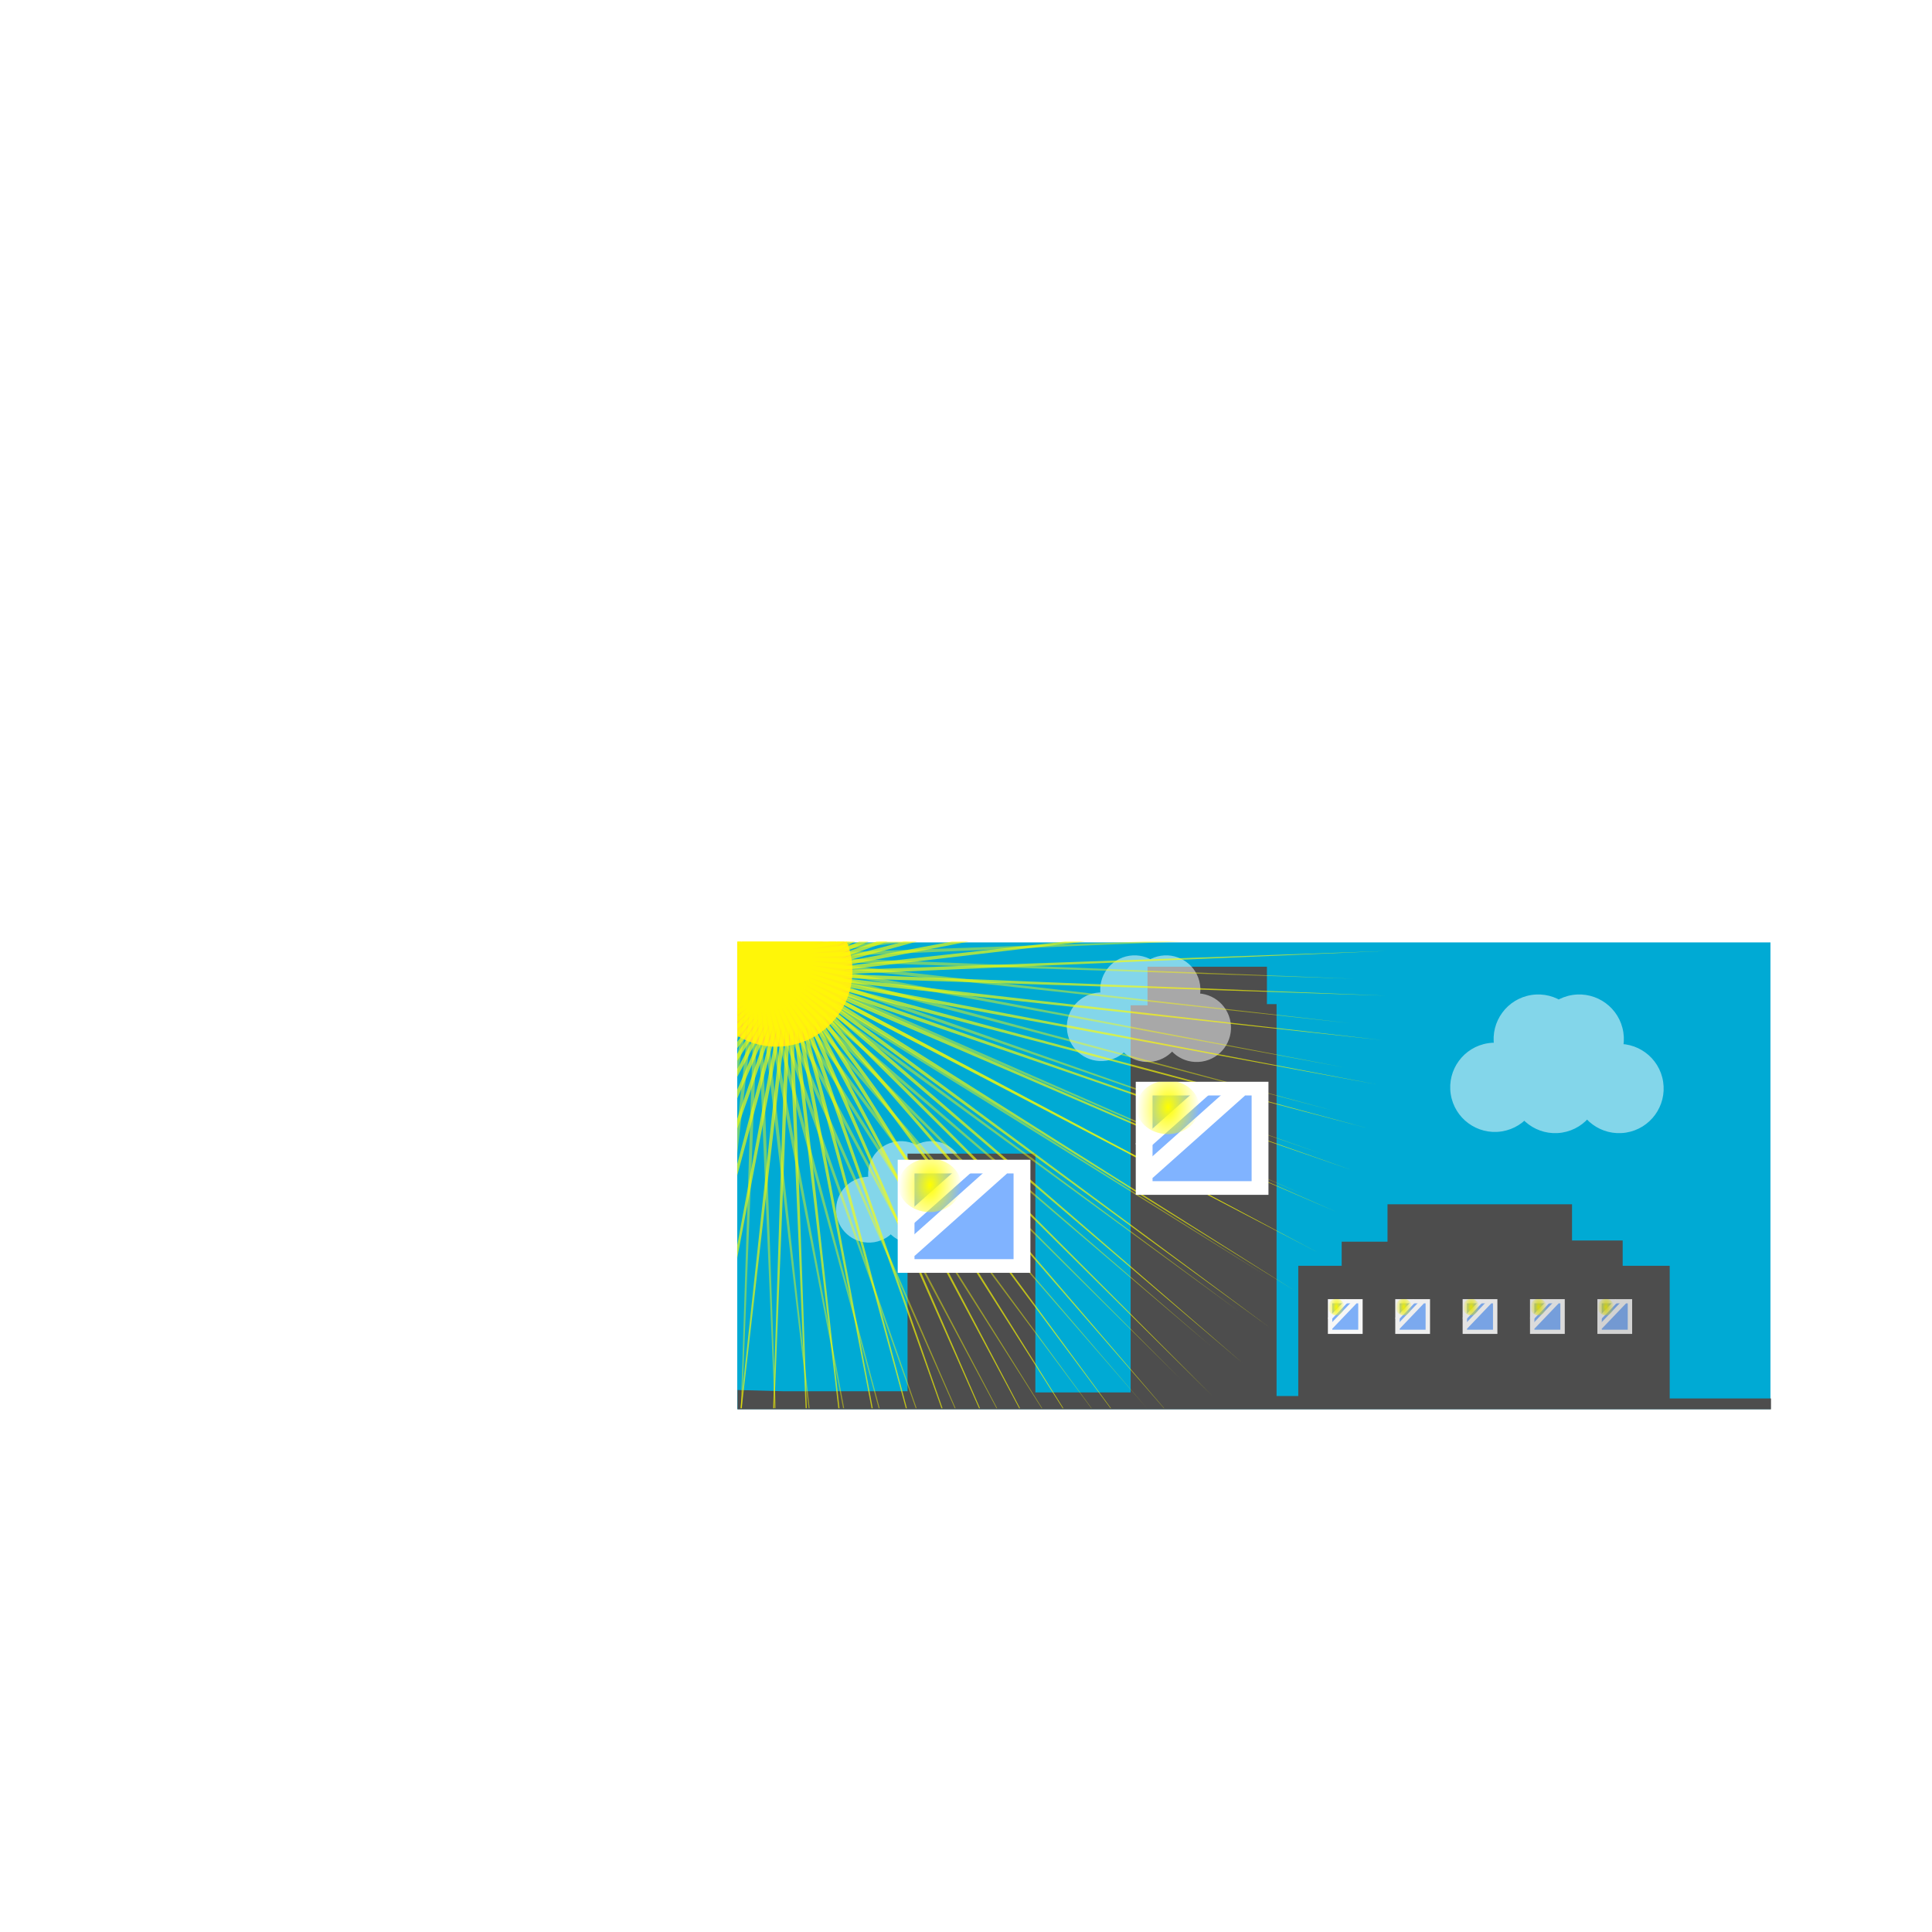 <svg:svg xmlns:dc="http://purl.org/dc/elements/1.1/" xmlns:ns1="http://sodipodi.sourceforge.net/DTD/sodipodi-0.dtd" xmlns:ns2="http://www.inkscape.org/namespaces/inkscape" xmlns:ns4="http://creativecommons.org/ns#" xmlns:rdf="http://www.w3.org/1999/02/22-rdf-syntax-ns#" xmlns:svg="http://www.w3.org/2000/svg" height="1144.331" id="svg2" version="1.1" viewBox="-436.675 -557.787 1144.331 1144.331" width="1144.331" ns1:docname="cityscape.svg" ns2:export-filename="C:\Users\JP\Desktop\cityscape.png" ns2:export-xdpi="350.96234" ns2:export-ydpi="350.96234" ns2:version="0.48.1 ">
  <svg:defs id="defs4">
    <svg:filter color-interpolation-filters="sRGB" height="1.252" id="filter3957" width="1.163" x="-.082" y="-.126" ns2:collect="always">
      <svg:feGaussianBlur id="feGaussianBlur3959" stdDeviation="4.308" ns2:collect="always" />
    </svg:filter>
    <svg:filter color-interpolation-filters="sRGB" height="1.28" id="filter4001" width="1.182" x="-.091" y="-.14" ns2:collect="always">
      <svg:feGaussianBlur id="feGaussianBlur4003" stdDeviation="4.797" ns2:collect="always" />
    </svg:filter>
    <svg:filter color-interpolation-filters="sRGB" height="1.25" id="filter4037" width="1.162" x="-.081" y="-.125" ns2:collect="always">
      <svg:feGaussianBlur id="feGaussianBlur4039" stdDeviation="4.276" ns2:collect="always" />
    </svg:filter>
    <svg:filter color-interpolation-filters="sRGB" height="1.313" id="filter4067" width="1.313" x="-.157" y="-.157" ns2:collect="always">
      <svg:feGaussianBlur id="feGaussianBlur4069" stdDeviation="5.87" ns2:collect="always" />
    </svg:filter>
    <svg:clipPath clipPathUnits="userSpaceOnUse" id="clipPath4127">
      <svg:rect height="276.46" id="rect4129" ry=".378" style="fill:#00aad4" width="611.97" x="78.214" y="440.93" />
    </svg:clipPath>
    <svg:filter color-interpolation-filters="sRGB" id="filter4169" ns2:collect="always">
      <svg:feGaussianBlur id="feGaussianBlur4171" stdDeviation="0.784" ns2:collect="always" />
    </svg:filter>
    <svg:filter color-interpolation-filters="sRGB" height="1.226" id="filter4201" width="1.226" x="-.113" y="-.113" ns2:collect="always">
      <svg:feGaussianBlur id="feGaussianBlur4203" stdDeviation="10.567" ns2:collect="always" />
    </svg:filter>
    <svg:clipPath clipPathUnits="userSpaceOnUse" id="clipPath4253">
      <svg:rect height="87.617" id="rect4255" style="fill:#00aad4" width="193.95" x="191.22" y="497.23" />
    </svg:clipPath>
    <svg:clipPath clipPathUnits="userSpaceOnUse" id="clipPath4383">
      <svg:rect height="87.617" id="rect4385" style="fill:#00aad4" width="193.95" x="197.2" y="500.39" />
    </svg:clipPath>
    <svg:clipPath clipPathUnits="userSpaceOnUse" id="clipPath4505">
      <svg:rect height="33.588" id="rect4507" style="fill:#ffffff" width="33.588" x="435.58" y="420.21" />
    </svg:clipPath>
    <svg:filter color-interpolation-filters="sRGB" height="2.891" id="filter4513" width="2.891" x="-.945" y="-.945" ns2:collect="always">
      <svg:feGaussianBlur id="feGaussianBlur4515" stdDeviation="6.267" ns2:collect="always" />
    </svg:filter>
    <svg:clipPath clipPathUnits="userSpaceOnUse" id="clipPath4505-5">
      <svg:rect height="33.588" id="rect4507-5" style="fill:#ffffff" width="33.588" x="435.58" y="420.21" />
    </svg:clipPath>
    <svg:filter color-interpolation-filters="sRGB" height="2.891" id="filter4513-1" width="2.891" x="-.945" y="-.945" ns2:collect="always">
      <svg:feGaussianBlur id="feGaussianBlur4515-5" stdDeviation="6.267" ns2:collect="always" />
    </svg:filter>
    <svg:clipPath clipPathUnits="userSpaceOnUse" id="clipPath4505-52">
      <svg:rect height="33.588" id="rect4507-6" style="fill:#ffffff" width="33.588" x="435.58" y="420.21" />
    </svg:clipPath>
    <svg:filter color-interpolation-filters="sRGB" height="2.891" id="filter4513-4" width="2.891" x="-.945" y="-.945" ns2:collect="always">
      <svg:feGaussianBlur id="feGaussianBlur4515-2" stdDeviation="6.267" ns2:collect="always" />
    </svg:filter>
    <svg:clipPath clipPathUnits="userSpaceOnUse" id="clipPath4505-2">
      <svg:rect height="33.588" id="rect4507-2" style="fill:#ffffff" width="33.588" x="435.58" y="420.21" />
    </svg:clipPath>
    <svg:filter color-interpolation-filters="sRGB" height="2.891" id="filter4513-9" width="2.891" x="-.945" y="-.945" ns2:collect="always">
      <svg:feGaussianBlur id="feGaussianBlur4515-9" stdDeviation="6.267" ns2:collect="always" />
    </svg:filter>
    <svg:clipPath clipPathUnits="userSpaceOnUse" id="clipPath4505-9">
      <svg:rect height="33.588" id="rect4507-8" style="fill:#ffffff" width="33.588" x="435.58" y="420.21" />
    </svg:clipPath>
    <svg:filter color-interpolation-filters="sRGB" height="2.891" id="filter4513-98" width="2.891" x="-.945" y="-.945" ns2:collect="always">
      <svg:feGaussianBlur id="feGaussianBlur4515-8" stdDeviation="6.267" ns2:collect="always" />
    </svg:filter>
    <svg:clipPath clipPathUnits="userSpaceOnUse" id="clipPath4505-99">
      <svg:rect height="33.588" id="rect4507-3" style="fill:#ffffff" width="33.588" x="435.58" y="420.21" />
    </svg:clipPath>
    <svg:filter color-interpolation-filters="sRGB" height="2.891" id="filter4513-8" width="2.891" x="-.945" y="-.945" ns2:collect="always">
      <svg:feGaussianBlur id="feGaussianBlur4515-90" stdDeviation="6.267" ns2:collect="always" />
    </svg:filter>
    <svg:filter color-interpolation-filters="sRGB" height="3.32" id="filter4771" width="3.344" x="-1.172" y="-1.16" ns2:collect="always">
      <svg:feGaussianBlur id="feGaussianBlur4773" stdDeviation="16.405" ns2:collect="always" />
    </svg:filter>
    <svg:filter color-interpolation-filters="sRGB" id="filter4901" ns2:collect="always">
      <svg:feGaussianBlur id="feGaussianBlur4903" stdDeviation="0.41" ns2:collect="always" />
    </svg:filter>
    <svg:filter color-interpolation-filters="sRGB" id="filter4905" ns2:collect="always">
      <svg:feGaussianBlur id="feGaussianBlur4907" stdDeviation="0.41" ns2:collect="always" />
    </svg:filter>
    <svg:filter color-interpolation-filters="sRGB" id="filter4909" ns2:collect="always">
      <svg:feGaussianBlur id="feGaussianBlur4911" stdDeviation="0.41" ns2:collect="always" />
    </svg:filter>
    <svg:filter color-interpolation-filters="sRGB" id="filter4913" ns2:collect="always">
      <svg:feGaussianBlur id="feGaussianBlur4915" stdDeviation="0.41" ns2:collect="always" />
    </svg:filter>
    <svg:filter color-interpolation-filters="sRGB" id="filter4917" ns2:collect="always">
      <svg:feGaussianBlur id="feGaussianBlur4919" stdDeviation="0.41" ns2:collect="always" />
    </svg:filter>
    <svg:filter color-interpolation-filters="sRGB" height="3.32" id="filter4771-5" width="3.344" x="-1.172" y="-1.16" ns2:collect="always">
      <svg:feGaussianBlur id="feGaussianBlur4773-8" stdDeviation="16.405" ns2:collect="always" />
    </svg:filter>
    <svg:clipPath clipPathUnits="userSpaceOnUse" id="clipPath4505-99-0">
      <svg:rect height="33.588" id="rect4507-3-6" style="fill:#ffffff" width="33.588" x="435.58" y="420.21" />
    </svg:clipPath>
    <svg:filter color-interpolation-filters="sRGB" height="2.891" id="filter4513-8-9" width="2.891" x="-.945" y="-.945" ns2:collect="always">
      <svg:feGaussianBlur id="feGaussianBlur4515-90-3" stdDeviation="6.267" ns2:collect="always" />
    </svg:filter>
    <svg:radialGradient cx="443.71" cy="427.81" gradientTransform="matrix(.998 .064 -.111 1.733 48.437 -342.07)" gradientUnits="userSpaceOnUse" id="radialGradient5094" r="7.956" ns2:collect="always">
      <svg:stop id="stop4462" offset="0" style="stop-color:#ffff00" />
      <svg:stop id="stop4464" offset="1" style="stop-color:#ffff00;stop-opacity:0" />
    </svg:radialGradient>
  </svg:defs>
  <ns1:namedview bordercolor="#666666" borderopacity="1.0" fit-margin-bottom="0" fit-margin-left="0" fit-margin-right="0" fit-margin-top="0" id="base" pagecolor="#ffffff" showgrid="false" ns2:current-layer="layer1" ns2:cx="1211.2117" ns2:cy="-48.857832" ns2:document-units="px" ns2:pageopacity="0.0" ns2:pageshadow="2" ns2:window-height="706" ns2:window-maximized="1" ns2:window-width="1366" ns2:window-x="-8" ns2:window-y="-8" ns2:zoom="0.35355339" />
  <svg:g id="layer1" transform="translate(-58.765 -212.88)" ns2:groupmode="layer" ns2:label="Layer 1">
    <svg:g id="g4921">
      <svg:g id="g5039">
        <svg:g id="g4414" transform="translate(64,244)">
          <svg:g id="g4275" transform="translate(-79.373 -453.67)">
            <svg:rect height="276.46" id="rect2987-4-1" style="fill:#00aad4" width="611.97" x="74.138" y="422.95" />
            <svg:path d="m483.65 525.27c-14.428 2.211-27.916-7.692-30.127-22.12-2.211-14.428 7.692-27.916 22.12-30.127 14.428-2.211 27.916 7.692 30.127 22.12 2.199 14.348-7.585 27.783-21.915 30.095m-24.491 0.032c-14.428 2.211-27.916-7.692-30.127-22.12-2.211-14.428 7.692-27.916 22.12-30.127 14.428-2.211 27.916 7.692 30.127 22.12 2.199 14.348-7.585 27.783-21.915 30.095m47.652 29.318c-14.428 2.211-27.916-7.692-30.127-22.12-2.211-14.428 7.692-27.916 22.12-30.127 14.428-2.211 27.916 7.692 30.127 22.12 2.199 14.348-7.585 27.783-21.915 30.095m-38.062 0.032c-14.428 2.211-27.916-7.692-30.127-22.12-2.211-14.428 7.692-27.916 22.12-30.127 14.428-2.211 27.916 7.692 30.127 22.12 2.199 14.348-7.585 27.783-21.915 30.095m-35.92-0.682c-14.428 2.211-27.916-7.692-30.127-22.12-2.211-14.428 7.692-27.916 22.12-30.127 14.428-2.211 27.916 7.692 30.127 22.12 2.199 14.348-7.585 27.783-21.915 30.095" id="path3757-0-1-8-1-1-1" style="opacity:.717;filter:url(#filter4037);fill:#ffffff" transform="matrix(.738 0 0 .738 -164.9 191.8)" ns2:connector-curvature="0" />
            <svg:path d="m101.43 688.79h73.571v-140.71h75.714v141.43h56.429v-229.29h10v-22.857h70.714v22.143h5.714v232.14h12.857v-77.143h25.714v-14.286h27.143v-22.143h109.29v21.429h30v15h27.857v78.571h60v6.429h-612.14v-11.429z" id="path2985" style="fill:#4d4d4d" ns2:connector-curvature="0" />
            <svg:path d="m576.86 506.34c-14.428 2.211-27.916-7.692-30.127-22.12-2.211-14.428 7.692-27.916 22.12-30.127 14.428-2.211 27.916 7.692 30.127 22.12 2.199 14.348-7.585 27.783-21.915 30.095m-24.491 0.032c-14.428 2.211-27.916-7.692-30.127-22.12-2.211-14.428 7.692-27.916 22.12-30.127 14.428-2.211 27.916 7.692 30.127 22.12 2.199 14.348-7.585 27.783-21.915 30.095m47.652 29.318c-14.428 2.211-27.916-7.692-30.127-22.12-2.211-14.428 7.692-27.916 22.12-30.127 14.428-2.211 27.916 7.692 30.127 22.12 2.199 14.348-7.585 27.783-21.915 30.095m-38.062 0.032c-14.428 2.211-27.916-7.692-30.127-22.12-2.211-14.428 7.692-27.916 22.12-30.127 14.428-2.211 27.916 7.692 30.127 22.12 2.199 14.348-7.585 27.783-21.915 30.095m-35.92-0.682c-14.428 2.211-27.916-7.692-30.127-22.12-2.211-14.428 7.692-27.916 22.12-30.127 14.428-2.211 27.916 7.692 30.127 22.12 2.199 14.348-7.585 27.783-21.915 30.095" id="path3757-0-1-8-1" style="opacity:.717;filter:url(#filter4001);fill:#ffffff" ns2:connector-curvature="0" />
            <svg:path d="m483.65 525.27c-14.428 2.211-27.916-7.692-30.127-22.12-2.211-14.428 7.692-27.916 22.12-30.127 14.428-2.211 27.916 7.692 30.127 22.12 2.199 14.348-7.585 27.783-21.915 30.095m-24.491 0.032c-14.428 2.211-27.916-7.692-30.127-22.12-2.211-14.428 7.692-27.916 22.12-30.127 14.428-2.211 27.916 7.692 30.127 22.12 2.199 14.348-7.585 27.783-21.915 30.095m47.652 29.318c-14.428 2.211-27.916-7.692-30.127-22.12-2.211-14.428 7.692-27.916 22.12-30.127 14.428-2.211 27.916 7.692 30.127 22.12 2.199 14.348-7.585 27.783-21.915 30.095m-38.062 0.032c-14.428 2.211-27.916-7.692-30.127-22.12-2.211-14.428 7.692-27.916 22.12-30.127 14.428-2.211 27.916 7.692 30.127 22.12 2.199 14.348-7.585 27.783-21.915 30.095m-35.92-0.682c-14.428 2.211-27.916-7.692-30.127-22.12-2.211-14.428 7.692-27.916 22.12-30.127 14.428-2.211 27.916 7.692 30.127 22.12 2.199 14.348-7.585 27.783-21.915 30.095" id="path3757-0-1-8-1-1" style="opacity:.717;filter:url(#filter3957);fill:#ffffff" transform="matrix(.769 0 0 .769 -40.709 67.101)" ns2:connector-curvature="0" />
          </svg:g>
          <svg:g id="g4409" transform="translate(418 -14.398)">
            <svg:path clip-path="url(#clipPath4127)" d="m108.25 502.56c-24.571 3.76-47.537-13.1-51.302-37.67-3.765-24.566 13.098-47.533 37.664-51.298 24.566-3.765 47.533 13.098 51.298 37.664 3.744 24.43-12.915 47.307-37.314 51.243" id="path4041" style="filter:url(#filter4067);fill:#ffd42a" transform="translate(-501.45 -457.65)" ns1:cx="101.42857" ns1:cy="458.07648" ns1:end="7.6940481" ns1:open="true" ns1:rx="45" ns1:ry="45" ns1:start="1.4187251" ns1:type="arc" />
            <svg:path clip-path="url(#clipPath4253)" d="m274.26 588.2-66.935-76.975 60.389 82.211-60.995-81.762 54.077 86.494-54.715-86.091 47.462 90.293-48.128-89.939 40.581 93.587-41.272-93.285 33.474 96.358-34.186-96.108 26.18 98.59-26.908-98.394 18.739 100.27-19.48-100.13 11.193 101.39-11.943-101.31 3.585 101.94-4.339-101.91-4.043 101.93 3.289-101.95-11.649 101.34 10.899-101.42-19.19 100.19 18.448-100.32-26.623 98.472 25.894-98.666-33.907 96.207 33.195-96.455-41.002 93.404 40.31-93.705-47.867 90.079 47.2-90.43-54.465 86.25 53.826-86.65-60.758 81.938 60.151-82.385-66.712 77.169 66.139-77.66-72.292 71.968 71.758-72.5-77.468 66.364 76.975-66.935-82.211 60.389 81.762-60.995-86.494 54.077 86.091-54.715-90.293 47.462 89.939-48.128-93.587 40.581 93.285-41.272-96.358 33.474 96.108-34.186l-98.595 26.19 98.395-26.91-100.27 18.74 100.13-19.48-101.39 11.2 101.3-11.95-101.94 3.59 101.91-4.34-101.92-4.04 101.95 3.28-101.34-11.64 101.42 10.9-100.18-19.19 100.32 18.44-98.469-26.62 98.666 25.894-96.207-33.907 96.455 33.195-93.404-41.002 93.705 40.31-90.079-47.867 90.43 47.2-86.25-54.465 86.65 53.826-81.938-60.758 82.385 60.151-77.169-66.712 77.66 66.139-71.967-72.292 72.5 71.758-66.364-77.468 66.935 76.975-60.389-82.211 60.995 81.762-54.077-86.494 54.715 86.091-47.462-90.293 48.128 89.939-40.581-93.587 41.272 93.285-33.474-96.358 34.186 96.108-26.18-98.59 26.908 98.394-18.739-100.27 19.48 100.13-11.193-101.39 11.943 101.31-3.585-101.94 4.339 101.91 4.043-101.93-3.289 101.95 11.649-101.34-10.899 101.42 19.19-100.19-18.448 100.32 26.623-98.472-25.894 98.666 33.907-96.207-33.195 96.455 41.002-93.404-40.31 93.705 47.867-90.079-47.2 90.43 54.465-86.25-53.826 86.65 60.758-81.938-60.151 82.385 66.712-77.169-66.139 77.66 72.292-71.967-71.758 72.5 77.468-66.364-76.975 66.935 82.211-60.389-81.762 60.995 86.494-54.077-86.091 54.715 90.293-47.462-89.939 48.128 93.587-40.581-93.285 41.272 96.358-33.474-96.108 34.186 98.59-26.18-98.394 26.908 100.27-18.739-100.13 19.48 101.39-11.193-101.31 11.943 101.94-3.585-101.91 4.339 101.93 4.043-101.95-3.289 101.34 11.649-101.42-10.899 100.19 19.19-100.32-18.448 98.472 26.623-98.666-25.894 96.207 33.907-96.455-33.195 93.404 41.002-93.704-40.31 90.079 47.867-90.43-47.2 86.25 54.465-86.65-53.826 81.938 60.758-82.385-60.151 77.169 66.712-77.66-66.139 71.967 72.292-72.5-71.758z" id="path4131-5" style="opacity:.798;filter:url(#filter4201);fill:#ffff00" transform="matrix(3.155 0 0 3.155 -1026.6 -1585.6)" ns1:arg1="0.85874876" ns1:arg2="0.89614867" ns1:cx="201.02036" ns1:cy="503.34427" ns1:r1="112.08711" ns1:r2="10.08784" ns1:sides="84" ns1:type="star" ns2:flatsided="false" ns2:randomized="0" ns2:rounded="0" />
            <svg:path clip-path="url(#clipPath4383)" d="m274.26 588.2-66.935-76.975 60.389 82.211-60.995-81.762 54.077 86.494-54.715-86.091 47.462 90.293-48.128-89.939 40.581 93.587-41.272-93.285 33.474 96.358-34.186-96.108 26.18 98.59-26.908-98.394 18.739 100.27-19.48-100.13 11.193 101.39-11.943-101.31 3.585 101.94-4.339-101.91-4.043 101.93 3.289-101.95-11.649 101.34 10.899-101.42-19.19 100.19 18.448-100.32-26.623 98.472 25.894-98.666-33.907 96.207 33.195-96.455-41.002 93.404 40.31-93.705-47.867 90.079 47.2-90.43-54.465 86.25 53.826-86.65-60.758 81.938 60.151-82.385-66.712 77.169 66.139-77.66-72.292 71.968 71.758-72.5-77.468 66.364 76.975-66.935-82.211 60.389 81.762-60.995-86.494 54.077 86.091-54.715-90.293 47.462 89.939-48.128-93.587 40.581 93.285-41.272-96.358 33.474 96.108-34.186l-98.595 26.19 98.395-26.91-100.27 18.74 100.13-19.48-101.39 11.2 101.3-11.95-101.94 3.59 101.91-4.34-101.92-4.04 101.95 3.28-101.34-11.64 101.42 10.9-100.18-19.19 100.32 18.44-98.469-26.62 98.666 25.894-96.207-33.907 96.455 33.195-93.404-41.002 93.705 40.31-90.079-47.867 90.43 47.2-86.25-54.465 86.65 53.826-81.938-60.758 82.385 60.151-77.169-66.712 77.66 66.139-71.967-72.292 72.5 71.758-66.364-77.468 66.935 76.975-60.389-82.211 60.995 81.762-54.077-86.494 54.715 86.091-47.462-90.293 48.128 89.939-40.581-93.587 41.272 93.285-33.474-96.358 34.186 96.108-26.18-98.59 26.908 98.394-18.739-100.27 19.48 100.13-11.193-101.39 11.943 101.31-3.585-101.94 4.339 101.91 4.043-101.93-3.289 101.95 11.649-101.34-10.899 101.42 19.19-100.19-18.448 100.32 26.623-98.472-25.894 98.666 33.907-96.207-33.195 96.455 41.002-93.404-40.31 93.705 47.867-90.079-47.2 90.43 54.465-86.25-53.826 86.65 60.758-81.938-60.151 82.385 66.712-77.169-66.139 77.66 72.292-71.967-71.758 72.5 77.468-66.364-76.975 66.935 82.211-60.389-81.762 60.995 86.494-54.077-86.091 54.715 90.293-47.462-89.939 48.128 93.587-40.581-93.285 41.272 96.358-33.474-96.108 34.186 98.59-26.18-98.394 26.908 100.27-18.739-100.13 19.48 101.39-11.193-101.31 11.943 101.94-3.585-101.91 4.339 101.93 4.043-101.95-3.289 101.34 11.649-101.42-10.899 100.19 19.19-100.32-18.448 98.472 26.623-98.666-25.894 96.207 33.907-96.455-33.195 93.404 41.002-93.704-40.31 90.079 47.867-90.43-47.2 86.25 54.465-86.65-53.826 81.938 60.758-82.385-60.151 77.169 66.712-77.66-66.139 71.967 72.292-72.5-71.758z" id="path4131" style="opacity:.659;filter:url(#filter4169);fill:#ffff00" transform="matrix(3.155 0 0 3.155 -1045.4 -1595.6)" ns1:arg1="0.85874876" ns1:arg2="0.89614867" ns1:cx="201.02036" ns1:cy="503.34427" ns1:r1="112.08711" ns1:r2="10.08784" ns1:sides="84" ns1:type="star" ns2:flatsided="false" ns2:randomized="0" ns2:rounded="0" />
          </svg:g>
        </svg:g>
        <svg:g id="g4519" style="opacity:.95;filter:url(#filter4917)" transform="matrix(.613 0 0 .613 141.59 166.78)">
          <svg:rect height="33.588" id="rect4426" style="fill:#ffffff" width="33.588" x="435.58" y="420.56" />
          <svg:rect height="25.456" id="rect4428" style="fill:#80b3ff" width="25.076" x="439.83" y="424.63" />
          <svg:rect height="3.374" id="rect4430" style="fill:#ffffff" transform="matrix(.692 -.721 .63 .776 0 0)" width="25.346" x="61.948" y="623.24" />
          <svg:rect height="4.507" id="rect4430-5" style="fill:#ffffff" transform="matrix(.691 -.723 .629 .778 0 0)" width="33.848" x="60.175" y="628.69" />
          <svg:path clip-path="url(#clipPath4505)" d="m444.91 435.67c-4.343 0.666-8.403-2.315-9.068-6.658-0.666-4.343 2.315-8.403 6.658-9.068 4.343-0.666 8.403 2.315 9.068 6.658 0.662 4.319-2.283 8.363-6.596 9.059" id="path4450" style="filter:url(#filter4513);fill:url(#radialGradient5094)" transform="translate(0 .354)" ns1:cx="443.7095" ns1:cy="427.81012" ns1:end="7.6940481" ns1:open="true" ns1:rx="7.9549513" ns1:ry="7.9549513" ns1:start="1.4187251" ns1:type="arc" />
        </svg:g>
        <svg:g id="g4519-3" style="opacity:.9;filter:url(#filter4913)" transform="matrix(.613 0 0 .613 181.5 166.78)">
          <svg:rect height="33.588" id="rect4426-6" style="fill:#ffffff" width="33.588" x="435.58" y="420.56" />
          <svg:rect height="25.456" id="rect4428-9" style="fill:#80b3ff" width="25.076" x="439.83" y="424.63" />
          <svg:rect height="3.374" id="rect4430-9" style="fill:#ffffff" transform="matrix(.692 -.721 .63 .776 0 0)" width="25.346" x="61.948" y="623.24" />
          <svg:rect height="4.507" id="rect4430-5-5" style="fill:#ffffff" transform="matrix(.691 -.723 .629 .778 0 0)" width="33.848" x="60.175" y="628.69" />
          <svg:path clip-path="url(#clipPath4505-5)" d="m444.91 435.67c-4.343 0.666-8.403-2.315-9.068-6.658-0.666-4.343 2.315-8.403 6.658-9.068 4.343-0.666 8.403 2.315 9.068 6.658 0.662 4.319-2.283 8.363-6.596 9.059" id="path4450-2" style="filter:url(#filter4513-1);fill:url(#radialGradient5094)" transform="translate(0 .354)" ns1:cx="443.7095" ns1:cy="427.81012" ns1:end="7.6940481" ns1:open="true" ns1:rx="7.9549513" ns1:ry="7.9549513" ns1:start="1.4187251" ns1:type="arc" />
        </svg:g>
        <svg:g id="g4519-2" style="opacity:.85;filter:url(#filter4909)" transform="matrix(.613 0 0 .613 221.4 166.78)">
          <svg:rect height="33.588" id="rect4426-4" style="fill:#ffffff" width="33.588" x="435.58" y="420.56" />
          <svg:rect height="25.456" id="rect4428-95" style="fill:#80b3ff" width="25.076" x="439.83" y="424.63" />
          <svg:rect height="3.374" id="rect4430-3" style="fill:#ffffff" transform="matrix(.692 -.721 .63 .776 0 0)" width="25.346" x="61.948" y="623.24" />
          <svg:rect height="4.507" id="rect4430-5-7" style="fill:#ffffff" transform="matrix(.691 -.723 .629 .778 0 0)" width="33.848" x="60.175" y="628.69" />
          <svg:path clip-path="url(#clipPath4505-52)" d="m444.91 435.67c-4.343 0.666-8.403-2.315-9.068-6.658-0.666-4.343 2.315-8.403 6.658-9.068 4.343-0.666 8.403 2.315 9.068 6.658 0.662 4.319-2.283 8.363-6.596 9.059" id="path4450-1" style="filter:url(#filter4513-4);fill:url(#radialGradient5094)" transform="translate(0 .354)" ns1:cx="443.7095" ns1:cy="427.81012" ns1:end="7.6940481" ns1:open="true" ns1:rx="7.9549513" ns1:ry="7.9549513" ns1:start="1.4187251" ns1:type="arc" />
        </svg:g>
        <svg:g id="g4519-5" style="opacity:.8;filter:url(#filter4905)" transform="matrix(.613 0 0 .613 261.31 166.78)">
          <svg:rect height="33.588" id="rect4426-61" style="fill:#ffffff" width="33.588" x="435.58" y="420.56" />
          <svg:rect height="25.456" id="rect4428-4" style="fill:#80b3ff" width="25.076" x="439.83" y="424.63" />
          <svg:rect height="3.374" id="rect4430-31" style="fill:#ffffff" transform="matrix(.692 -.721 .63 .776 0 0)" width="25.346" x="61.948" y="623.24" />
          <svg:rect height="4.507" id="rect4430-5-8" style="fill:#ffffff" transform="matrix(.691 -.723 .629 .778 0 0)" width="33.848" x="60.175" y="628.69" />
          <svg:path clip-path="url(#clipPath4505-2)" d="m444.91 435.67c-4.343 0.666-8.403-2.315-9.068-6.658-0.666-4.343 2.315-8.403 6.658-9.068 4.343-0.666 8.403 2.315 9.068 6.658 0.662 4.319-2.283 8.363-6.596 9.059" id="path4450-0" style="filter:url(#filter4513-9);fill:url(#radialGradient5094)" transform="translate(0 .354)" ns1:cx="443.7095" ns1:cy="427.81012" ns1:end="7.6940481" ns1:open="true" ns1:rx="7.9549513" ns1:ry="7.9549513" ns1:start="1.4187251" ns1:type="arc" />
        </svg:g>
        <svg:g id="g4519-7" style="opacity:.745;filter:url(#filter4901)" transform="matrix(.613 0 0 .613 301.22 166.78)">
          <svg:rect height="33.588" id="rect4426-5" style="fill:#ffffff" width="33.588" x="435.58" y="420.56" />
          <svg:rect height="25.456" id="rect4428-1" style="fill:#80b3ff" width="25.076" x="439.83" y="424.63" />
          <svg:rect height="3.374" id="rect4430-4" style="fill:#ffffff" transform="matrix(.692 -.721 .63 .776 0 0)" width="25.346" x="61.948" y="623.24" />
          <svg:rect height="4.507" id="rect4430-5-1" style="fill:#ffffff" transform="matrix(.691 -.723 .629 .778 0 0)" width="33.848" x="60.175" y="628.69" />
          <svg:path clip-path="url(#clipPath4505-9)" d="m444.91 435.67c-4.343 0.666-8.403-2.315-9.068-6.658-0.666-4.343 2.315-8.403 6.658-9.068 4.343-0.666 8.403 2.315 9.068 6.658 0.662 4.319-2.283 8.363-6.596 9.059" id="path4450-6" style="filter:url(#filter4513-98);fill:url(#radialGradient5094)" transform="translate(0 .354)" ns1:cx="443.7095" ns1:cy="427.81012" ns1:end="7.6940481" ns1:open="true" ns1:rx="7.9549513" ns1:ry="7.9549513" ns1:start="1.4187251" ns1:type="arc" />
        </svg:g>
        <svg:g id="g4519-9" style="filter:url(#filter4771)" transform="matrix(2.34 0 0 1.994 -724.45 -542.77)">
          <svg:rect height="33.588" id="rect4426-0" style="fill:#ffffff" width="33.588" x="435.58" y="420.56" />
          <svg:rect height="25.456" id="rect4428-7" style="fill:#80b3ff" width="25.076" x="439.83" y="424.63" />
          <svg:rect height="3.374" id="rect4430-1" style="fill:#ffffff" transform="matrix(.692 -.721 .63 .776 0 0)" width="25.346" x="61.948" y="623.24" />
          <svg:rect height="4.507" id="rect4430-5-9" style="fill:#ffffff" transform="matrix(.691 -.723 .629 .778 0 0)" width="33.848" x="60.175" y="628.69" />
          <svg:path clip-path="url(#clipPath4505-99)" d="m444.91 435.67c-4.343 0.666-8.403-2.315-9.068-6.658-0.666-4.343 2.315-8.403 6.658-9.068 4.343-0.666 8.403 2.315 9.068 6.658 0.662 4.319-2.283 8.363-6.596 9.059" id="path4450-7" style="filter:url(#filter4513-8);fill:url(#radialGradient5094)" transform="translate(0 .354)" ns1:cx="443.7095" ns1:cy="427.81012" ns1:end="7.6940481" ns1:open="true" ns1:rx="7.9549513" ns1:ry="7.9549513" ns1:start="1.4187251" ns1:type="arc" />
        </svg:g>
        <svg:g id="g4519-9-2" style="filter:url(#filter4771-5)" transform="matrix(2.34 0 0 1.994 -865.45 -496.58)">
          <svg:rect height="33.588" id="rect4426-0-0" style="fill:#ffffff" width="33.588" x="435.58" y="420.56" />
          <svg:rect height="25.456" id="rect4428-7-6" style="fill:#80b3ff" width="25.076" x="439.83" y="424.63" />
          <svg:rect height="3.374" id="rect4430-1-7" style="fill:#ffffff" transform="matrix(.692 -.721 .63 .776 0 0)" width="25.346" x="61.948" y="623.24" />
          <svg:rect height="4.507" id="rect4430-5-9-3" style="fill:#ffffff" transform="matrix(.691 -.723 .629 .778 0 0)" width="33.848" x="60.175" y="628.69" />
          <svg:path clip-path="url(#clipPath4505-99-0)" d="m444.91 435.67c-4.343 0.666-8.403-2.315-9.068-6.658-0.666-4.343 2.315-8.403 6.658-9.068 4.343-0.666 8.403 2.315 9.068 6.658 0.662 4.319-2.283 8.363-6.596 9.059" id="path4450-7-4" style="filter:url(#filter4513-8-9);fill:url(#radialGradient5094)" transform="translate(0 .354)" ns1:cx="443.7095" ns1:cy="427.81012" ns1:end="7.6940481" ns1:open="true" ns1:rx="7.9549513" ns1:ry="7.9549513" ns1:start="1.4187251" ns1:type="arc" />
        </svg:g>
      </svg:g>
    </svg:g>
  </svg:g>
</svg:svg>